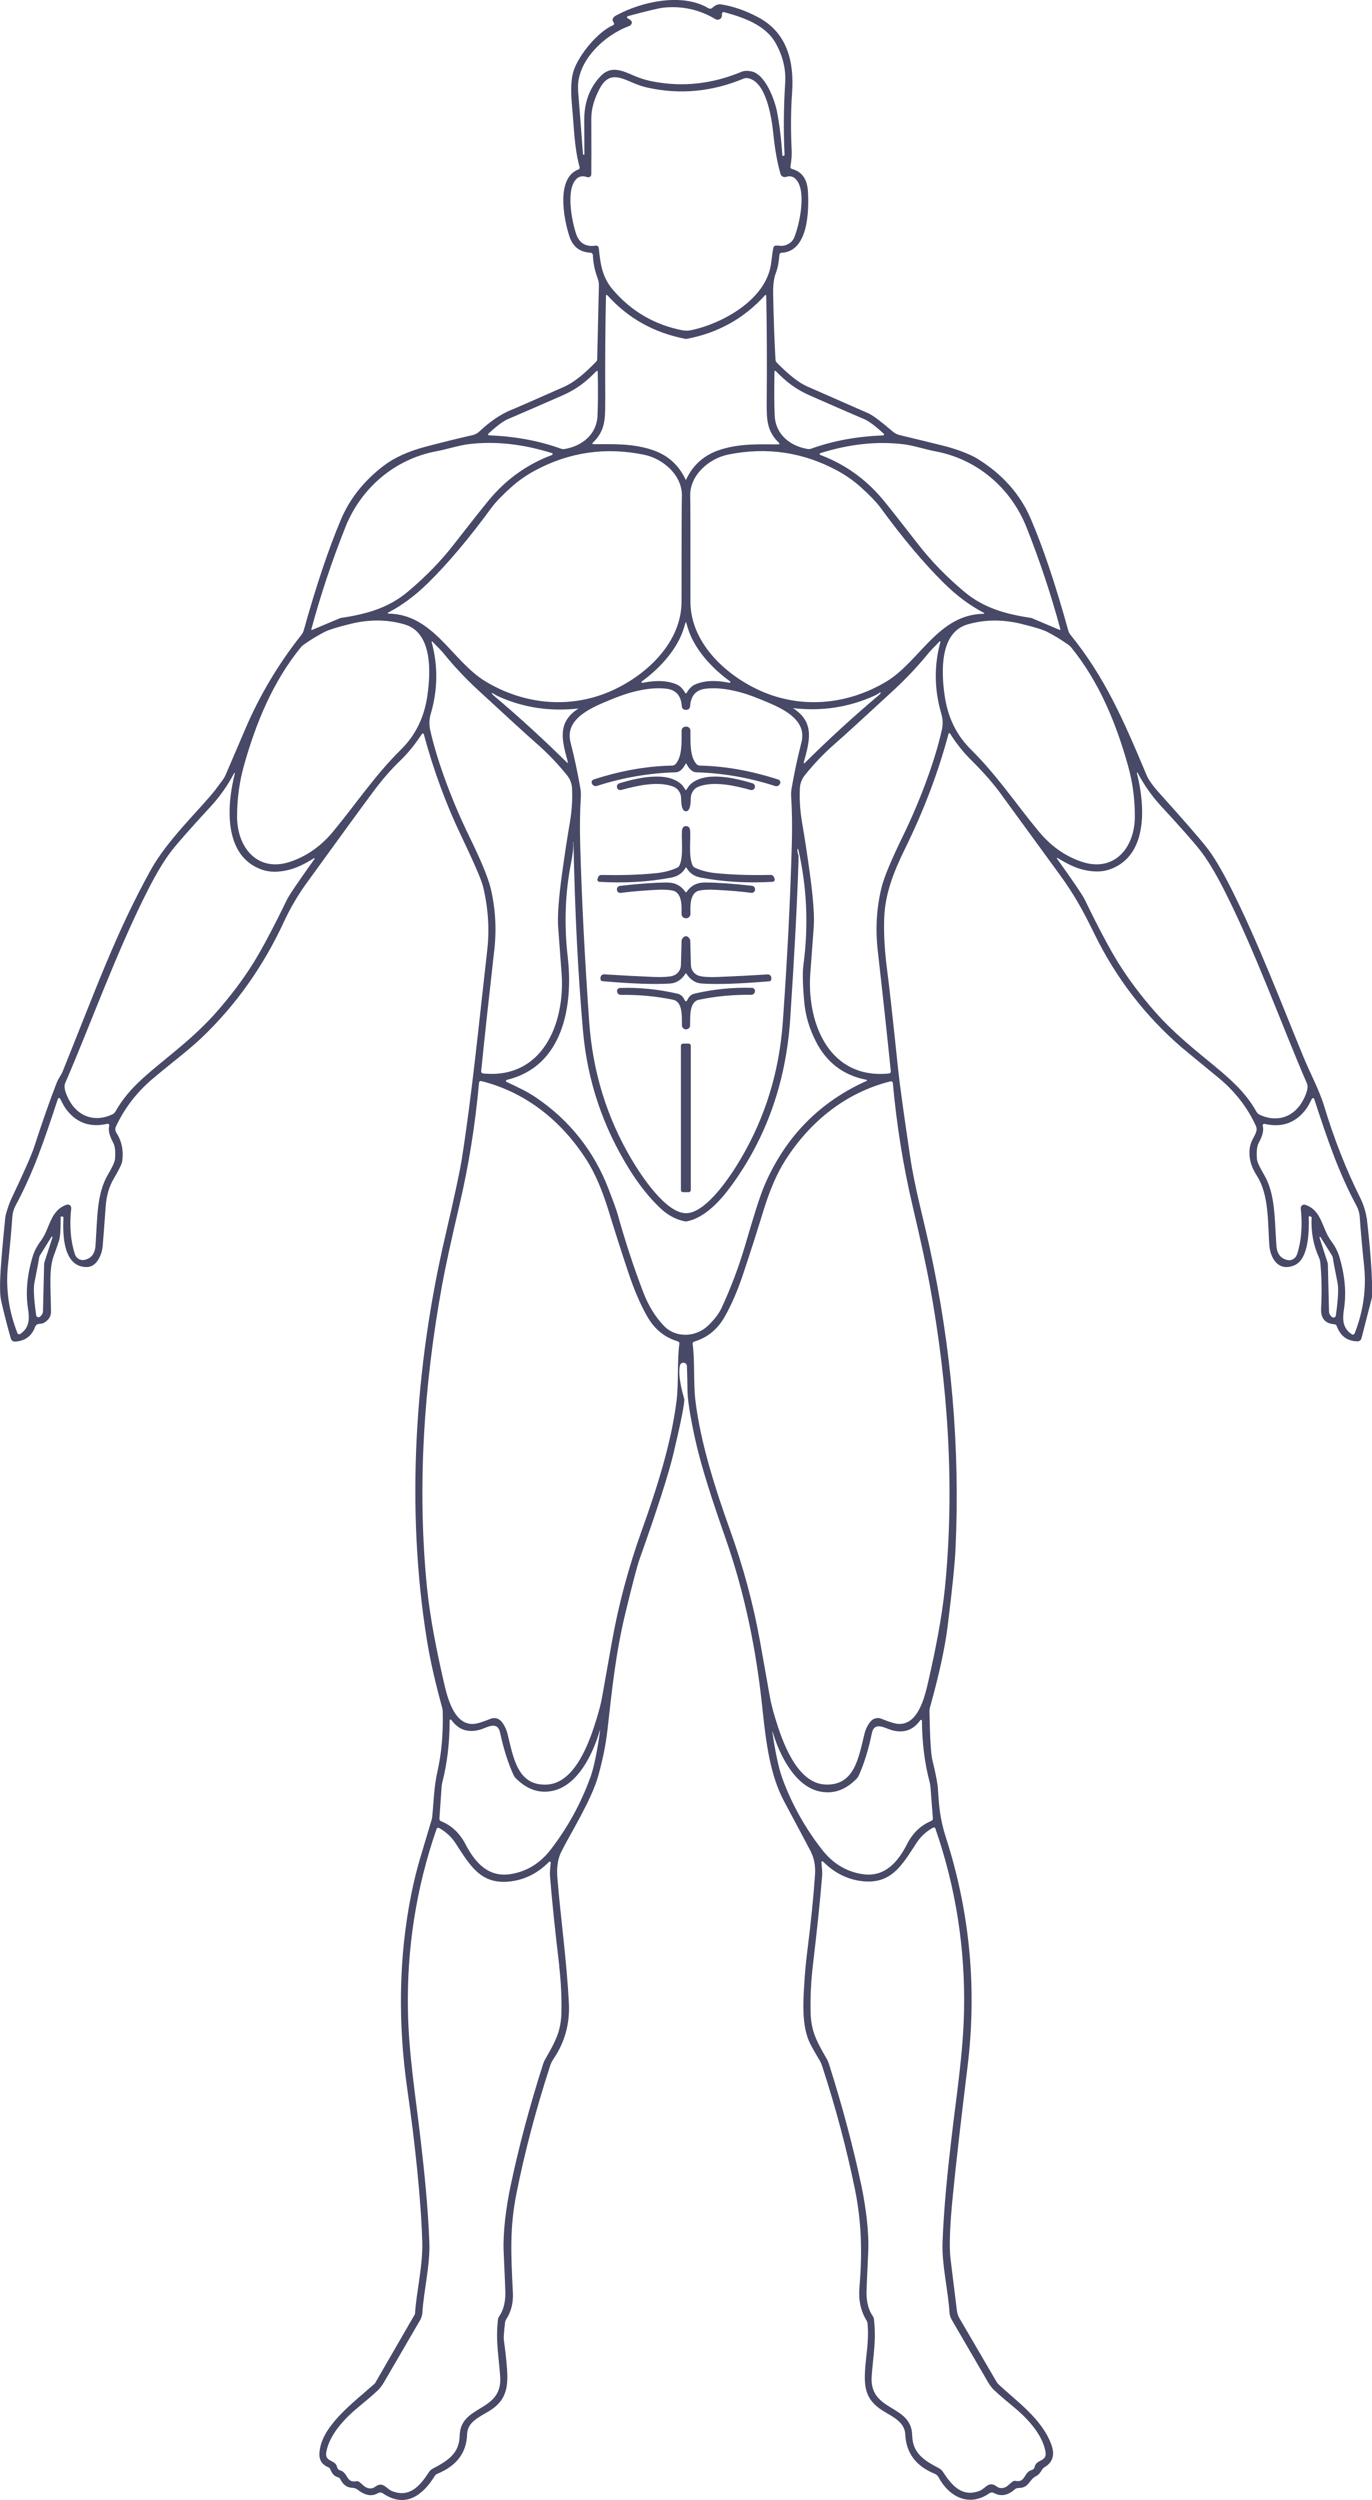 <?xml version="1.0" encoding="UTF-8"?>
<svg id="Layer_2" data-name="Layer 2" xmlns="http://www.w3.org/2000/svg" viewBox="0 0 500 910.86">
  <defs>
    <style>
      .cls-1 {
        fill: #474967;
      }
    </style>
  </defs>
  <g id="Layer_1-2" data-name="Layer 1">
    <path id="Front" class="cls-1" d="M498.02,443.67c-.27-2.34-1.34-5.3-2.22-7.08-5.23-10.48-9.65-21.71-13.26-33.7-1.7-5.63-5.23-12.23-7.64-18.1-7.7-18.71-16.44-41.68-26.2-61.03-3.49-6.93-6.52-11.99-9.08-15.18-3.14-3.94-8.76-10.37-16.83-19.32-2.57-2.84-4.19-5.1-4.89-6.76-8.49-20.2-15.13-35.61-27.85-51.32-.34-.41-.58-.89-.72-1.41-4.69-16.94-9.29-30.6-13.79-41-3.79-8.73-10.14-15.89-19.05-21.47-3.54-2.23-9.12-4.01-12.67-4.9-4.89-1.22-10.18-2.51-15.87-3.87-.98-.23-1.89-.69-2.65-1.35-4.1-3.52-6.98-5.69-8.64-6.51-.22-.11-7.75-3.41-22.59-9.93-2.95-1.3-6.61-4.18-10.99-8.63-.28-.28-.43-.65-.46-1.05-.37-6.23-.65-14.11-.86-23.62-.07-3.41.23-6,.92-7.78.95-2.48,1.18-4.84,1.37-6.89.04-.37.34-.66.71-.67,9.64-.36,10.11-14.81,9.69-22.24-.25-4.57-2.19-7.34-5.84-8.31-.39-.1-.63-.48-.55-.87.37-2.28.53-4.16.46-5.63-.37-7.57-.33-14.65.14-21.26.82-11.46-1.86-21.9-12.3-27.47-4.6-2.45-9.12-4.02-13.55-4.72-1.06-.17-2.13.25-3.22,1.26-.39.36-.96.41-1.42.14-9.59-5.78-24.71-2.33-33.78,2.72-1.2.67-1.45,1.52-.72,2.54.02.04.05.08.06.12.14.33-.01.7-.34.83-5.37,2.25-12.34,10.6-14.32,16.48-.93,2.76-1.14,6.89-.65,12.4.9,10.11.89,15.61,2.82,22.88.08.3-.08.63-.39.75-8.31,3.08-5.43,17.96-3.36,24.35,1.23,3.78,3.77,5.78,7.64,5.99.51.02.92.43.94.95.12,2.89.69,5.65,1.7,8.29.35.9.52,1.88.49,2.86l-.63,26.75c-.01.3-.12.58-.33.8-4.46,4.65-8.34,7.71-11.64,9.17-11.82,5.22-18,7.93-18.54,8.13-4.88,1.84-8.94,4.93-12.48,8.24-.69.64-1.53,1.08-2.45,1.29-4.57,1.01-10.24,2.41-17.02,4.19-6.35,1.66-11.49,4-15.43,7.01-7.13,5.46-12.3,11.98-15.49,19.54-4.46,10.52-8.98,23.96-13.55,40.33-.18.61-.47,1.2-.88,1.71-8.35,10.54-15.16,21.96-20.43,34.26-2.31,5.39-4.67,10.91-7.1,16.57-.33.75-.72,1.47-1.22,2.12-1.58,2.13-2.45,3.3-2.59,3.49-5.24,6.72-17.44,18.14-23.55,29.19-12.7,23.01-19.56,42.31-32.09,73.39-.19.47-.42.93-.69,1.36-.76,1.22-1.28,2.19-1.55,2.93-2.41,6.18-5.14,13.97-8.2,23.38-.93,2.84-3.65,9.02-8.18,18.55-.77,1.63-1.45,3.65-1.98,5.45-.18.6-.29,1.22-.35,1.84-.86,8.57-1.4,14.79-1.65,18.7-.35,5.52-.29,9.29.17,11.32,1.06,4.66,2.24,9.28,3.55,13.83.19.66.81,1.11,1.51,1.07,3.65-.19,6.1-2,7.34-5.42.14-.39.45-.71.83-.87.8-.33,1.58-.07,2.43-.58,1.69-1,2.52-2.33,2.51-3.99-.1-9.48-.8-15.59,1.07-20.58.69-1.84,1.31-3.66,1.9-5.47.4-1.22.58-4.06.55-8.53,0-.07.11-.11.11-.11h.58c.19.01.34.18.33.37-.3,6.12-.18,18.03,8.48,18.03,3.7,0,5.58-4.55,5.83-7.78.25-3.1.63-7.92,1.1-14.46.28-3.79,1.24-7.11,2.92-9.95,1.93-3.29,2.96-5.42,3.1-6.39.54-3.84-.18-7.31-2.17-10.41-.42-.66-.47-1.48-.14-2.19,3.08-6.58,7.41-12.26,12.99-17.07,5.99-5.13,13.34-10.61,18.16-15.2,12.52-11.91,22.55-26.06,30.12-42.41,2.14-4.64,4.98-9.57,8.34-14.19,11.67-16.13,19.7-27.13,24.07-33.02,3.22-4.33,6.41-8.02,9.6-11.1,3.63-3.51,5.84-6.47,8.26-10.06.05-.08.13-.13.22-.16.2-.05.4.07.45.27,3.48,12.96,8.02,25.32,13.64,37.07,4.71,9.87,7.36,16,7.94,18.4,1.89,7.84,2.4,15.55,1.54,23.12-2.87,25.08-5.51,52.36-9.3,76.32-.67,4.3-2.71,13.77-6.12,28.42-10.93,47.04-14.37,98.78-6.52,147.01,1.12,6.93,2.96,15.05,5.53,24.38.11.42.18.86.18,1.29.2,7.87-.41,15.02-1.84,21.47-1.43,6.41-1.35,10.42-1.98,16.85-.04.4-.12.8-.23,1.19-3.48,11.84-5.43,17.2-7.39,26.97-4.69,23.37-4.88,47.49-1.43,71.45,2.67,18.56,4.99,40.06,5.41,55.25.25,8.96-2.11,18.01-2.63,26.13-.01.13-.05.27-.11.39l-14.46,25.03c-.04.06-.08.12-.14.17-8.11,7.2-19.91,15.83-20.14,25.66-.06,2.29,1.02,3.89,3.23,4.81.36.16.64.45.78.82.59,1.53,1.48,2.46,2.67,2.79.43.12.8.42,1,.83.98,1.96,2.41,2.98,4.3,3.04.72.02,1.42.28,1.99.72,2.71,2.12,5.16,2.53,7.36,1.23.55-.33,1.26-.3,1.8.06,8.18,5.61,14.61.71,18.97-6.42.18-.29.45-.52.76-.65,7.12-2.89,10.78-7.71,10.96-14.44.13-4.42,4.17-6.13,8.04-8.47,7.32-4.43,6.98-10.37,6.29-18.13-.16-1.89-.48-4.55-.96-8-.08-.59.07-2.61.46-6.07.05-.45.2-.88.46-1.27,1.77-2.75,2.58-5.94,2.4-9.59-.7-14.02-1.19-23.7,1.29-36.14,3-15.1,7.1-30.62,12.29-46.6.28-.87.69-1.69,1.19-2.43,4.12-6.07,6-12.79,5.64-20.17-.76-15.54-3.06-31.66-4.19-45.79-.27-3.31-.02-6.64,1.34-9.4,3.19-6.45,11.02-18.83,13.53-27.76,1.65-5.92,2.77-11.42,3.34-16.5,1.81-16.25,3.16-28.66,6.51-42.59,2.59-10.76,4.34-17.43,5.26-20.03,6.47-18.19,10.61-31.09,12.41-38.72,2.84-12.04,4.11-18.58,3.81-19.63-1.58-5.47-2.1-9.49-1.55-12.06h0c.12-.6.64-1.04,1.24-1.05.71-.01,1.3.55,1.31,1.26.11,2.66.17,5.58.2,8.75.04,3.43.93,9.19,2.67,17.26,2.31,10.6,6.28,22.62,11.28,36.93,6.98,19.97,11.16,40.6,13.36,61.75,1.36,13.02,2.89,24.46,7.93,33.9,5.92,11.07,9.11,17.08,9.59,18.02,1.33,2.57,1.88,5.46,1.66,8.65-.54,7.99-1.53,17.66-2.95,29-.43,3.4-.77,7.18-1.01,11.34-.4,6.66-.75,14.01,1.6,19.91.54,1.37,1.88,3.83,4,7.36.4.66.71,1.37.95,2.11,4.93,15.1,8.9,30.02,11.93,44.8,2.51,12.28,2.69,23.5,1.66,36.03-.37,4.52.49,8.46,2.58,11.84.19.34.33.71.36,1.1.66,6.25-.65,11.96-.93,17.73-.29,6.11.69,9.85,5.28,13.24,3.55,2.61,9.16,4.31,9.4,9.41.35,7.02,4.04,11.65,10.75,14.4.58.23,1.05.66,1.35,1.2,3.92,7.31,11.22,11.01,18.58,5.89.49-.34,1.13-.37,1.66-.08,2.48,1.36,5,.93,7.54-1.3.39-.35.89-.54,1.42-.54,3.95,0,3.75-3.06,6.47-4.36.71-.34,1.41-1.11,2.12-2.33.2-.35.51-.65.86-.86,3.05-1.8,3.88-4.58,2.47-8.35-3.53-9.48-12.9-15.87-19.2-21.85-.3-.3-.57-.63-.78-1l-13.54-23.19c-.45-.77-.73-1.61-.84-2.49-.69-5.6-1.47-11.93-2.34-18.95-.54-4.43-.28-12.07.81-22.91,1.2-12.13,2.99-27.78,5.35-46.95,3.52-28.62.9-56.51-7.83-83.67-2.29-7.08-2.54-11.76-2.94-17.87-.12-1.94-.8-5.45-2.04-10.53-.52-2.16-.87-8.05-1.04-17.69-.01-.46.05-.92.18-1.35,3.33-11.91,5.47-21.75,6.43-29.48,1.69-13.58,2.65-23.01,2.89-28.31,1.69-36.83-1.48-73.55-9.51-110.16-2.4-10.91-5.42-21.84-7.02-32.68-2.4-16.16-3.87-26.84-4.41-32.06-1.88-18.03-3.2-30.02-3.98-35.95-.92-7-1.28-13.31-1.07-18.95.3-8.59,3.22-16.41,7.64-25.38,6.79-13.82,12.06-27.73,15.81-41.77.02-.08.07-.16.14-.19.14-.08.33-.04.41.11,2.3,3.64,4.83,6.82,7.59,9.55,4.87,4.83,8.69,9.24,11.47,13.2.08.13,7.01,9.64,20.81,28.53,5.37,7.37,8.6,13.24,12.73,21.7,7.84,16.04,18.44,29.82,31.78,41.35.34.3,4.79,3.98,13.38,11.02,6.06,4.98,10.64,10.87,13.72,17.66.24.53.3,1.13.18,1.7-.4,1.83-1.98,3.48-2.37,5.88-.61,3.58.25,7.01,2.57,10.6,4.32,6.72,3.93,16.79,4.47,25.03.33,4.98,3.36,9.99,9.19,7.49,5.16-2.2,5.36-12.25,5.19-17.6,0-.05,0-.08.02-.13.07-.13.24-.2.37-.13l.63.27s.04.04.04.06c-.29,5.25.6,10.16,2.67,14.72.27.58.43,1.2.49,1.84.49,5.23.59,10.78.29,16.67-.18,3.61,1.43,5.54,4.82,5.79.4.02.73.29.88.66,1.34,3.67,3.88,5.53,7.6,5.57.66,0,1.23-.45,1.4-1.08l3.79-14.73c.06-.23.1-.47.1-.71.12-6.59-.53-16.11-1.96-28.55ZM329.37,161.86c3.55.45,7.81,1.87,11.52,2.57,15.42,2.88,27.59,13.55,33.21,27.7,4.85,12.22,8.96,24.59,12.34,37.12.02.04.01.08,0,.13-.04.11-.16.16-.25.11l-10.22-4.31c-.06-.02-.13-.05-.19-.06-9.52-1.41-17.43-3.69-24.48-9.63-6.39-5.39-11.87-11.02-16.46-16.9-6.85-8.82-11.23-14.36-13.12-16.61-6.2-7.45-13.79-12.85-22.77-16.23-.11-.04-.18-.12-.22-.23-.06-.18.05-.37.23-.43h-.01c10.7-3.35,20.84-4.42,30.42-3.22ZM289.07,258.05s-.01-.02-.01-.04c.01-.01.02-.01.04-.01,10.4,1.18,20.23-.31,29.48-4.49.75-.35,1.46-.76,2.14-1.23.05-.02.11-.02.16,0,.08.05.12.14.07.23-.16.24-.35.46-.58.66-9.36,7.9-18.42,16.19-27.17,24.87-.05.05-.11.05-.17.05-.11-.02-.17-.12-.14-.22,2.1-7.75,4.25-14.6-3.82-19.82ZM288.33,290.26c.33,5.36.41,11.19.23,17.49-.55,20.05-1.65,41.59-3.28,64.62-1.29,18.08-6.41,34.72-15.38,49.91-3.77,6.39-12.61,19.71-19.89,19.71s-16.13-13.32-19.9-19.71c-8.98-15.19-14.1-31.83-15.38-49.91-1.63-23.03-2.72-44.58-3.29-64.62-.18-6.3-.1-12.13.23-17.49.06-1.01.01-2.02-.16-3.01-.95-5.51-2.14-11.12-3.6-16.85-2.3-9.07,8.85-13.07,15.08-15.67,6.04-2.52,13.43-4.57,19.85-3.82,3.47.41,5.34,2.49,5.61,6.25.07.98.59,1.46,1.54,1.46s1.46-.48,1.53-1.46c.28-3.76,2.16-5.84,5.63-6.25,6.42-.75,13.82,1.3,19.85,3.82,6.23,2.6,17.38,6.6,15.08,15.67-1.46,5.73-2.65,11.35-3.6,16.85-.16.99-.22,2-.16,3.01ZM206.97,277.7s-.01.11-.05.16c-.06.06-.18.07-.25,0-8.64-8.54-17.57-16.71-26.81-24.5-.23-.2-.41-.42-.57-.65-.04-.05-.02-.12,0-.17.05-.08.14-.11.22-.06h-.01c.67.48,1.39.88,2.12,1.23,9.12,4.11,18.82,5.58,29.07,4.41.01-.01.04,0,.04.01.02.01.01.04,0,.04-7.95,5.14-5.83,11.9-3.76,19.54ZM155.91,212.49c7.36-7.26,15.08-16.4,23.14-27.42,1.53-2.1,3.96-4.63,7.28-7.6,2.59-2.33,5.45-4.31,8.54-5.99,12.51-6.76,25.79-8.69,39.85-5.81,7.05,1.45,14.1,7.64,13.77,15.26-.07,1.54-.12,14.3-.12,38.26,0,14.55-12.18,26.31-24.89,32.2-15.3,7.07-32.38,5.4-46.51-3.11-12.22-7.36-18.88-24.54-35.47-24.73-.07-.01-.12-.04-.16-.1-.05-.08-.01-.19.07-.24h0c5.07-2.64,9.9-6.22,14.49-10.73ZM249.28,228.65c.4-1.36.61-2.05.67-2.05s.28.69.67,2.05c2.19,7.57,8.77,14.83,15.41,19.56.1.07.16.2.12.33-.04.16-.2.25-.36.22-5.12-1.07-9.36-.83-12.72.72-.39.18-.73.41-1.05.7-.73.66-1.34,1.43-1.81,2.31-.04.06-.11.1-.24.1s-.2-.04-.24-.1c-.47-.88-1.07-1.65-1.81-2.31-.31-.29-.66-.52-1.05-.7-3.36-1.54-7.6-1.77-12.72-.7-.11.02-.23-.01-.3-.11-.11-.13-.08-.31.05-.42,6.64-4.76,13.2-12.04,15.37-19.6ZM276.46,251.36c-12.7-5.9-24.87-17.67-24.84-32.23.01-23.96-.01-36.72-.08-38.26-.31-7.63,6.75-13.81,13.79-15.25,14.06-2.86,27.35-.9,39.84,5.86,3.1,1.67,5.94,3.67,8.53,6,3.31,2.98,5.75,5.52,7.28,7.61,8.05,11.02,15.75,20.18,23.11,27.44,4.59,4.53,9.41,8.11,14.48,10.75h0c.06.04.1.1.1.16,0,.1-.08.18-.18.18-16.59.18-23.28,17.35-35.5,24.7-14.14,8.48-31.23,10.14-46.51,3.05ZM282.23,135.39c0-.08.04-.17.1-.22.11-.1.28-.08.39.02,3.76,3.88,7.17,6.59,12.52,8.94,6.9,3.05,13.48,5.9,19.71,8.58,1.69.72,4.06,2.49,7.11,5.3.07.07.12.16.12.25,0,.19-.14.37-.35.37-9.49.35-18.23,1.95-26.2,4.83-.42.14-.87.19-1.3.12-6.43-1.08-11.72-5.34-12.01-12.17-.18-4.31-.2-9.66-.07-16.04ZM210.7,32.88c-.86-10.47,9.66-20.19,18.55-23.37.45-.16.8-.52.95-.96.23-.67-.25-1.29-1.45-1.86-.11-.06-.19-.16-.23-.28-.06-.23.07-.47.3-.53,7.1-1.92,11.47-2.95,13.13-3.11,6.72-.66,12.99.75,18.78,4.2.24.13.51.22.77.22.87.02,1.58-.66,1.59-1.52l.02-.66s.01-.11.02-.16c.1-.34.43-.53.77-.43,7.01,1.93,15.04,4.64,18.76,11.28,2.64,4.72,3.79,9.53,3.49,14.42-.58,9.17-.65,17.89-.23,26.17.01.27-.19.49-.46.51h-.04c-.16.01-.29-.1-.3-.25-.41-5.99-1.06-11.26-1.95-15.83-.88-4.57-4.31-13.63-9.24-14.69-1.49-.33-2.76-.28-3.78.16-10.57,4.4-21.28,5.58-32.11,3.52-2.46-.47-4.75-1.16-6.87-2.08-4.3-1.88-8.46-3.87-12.24.06-4.06,4.22-6.07,9.64-6.02,16.25.02,4.06.05,8.12.06,12.2,0,.12-.1.23-.22.23h-.05c-.13.01-.24-.1-.24-.22-.63-8.4-1.23-16.14-1.8-23.26ZM218.21,90.37v-.05c-.07-.54-.58-.92-1.12-.83-3.64.54-6.02-.92-7.17-4.39-1.47-4.49-3.7-15.46-.12-19.63,1.06-1.24,2.47-1.55,4.22-.94.11.04.23.06.35.06.61.01,1.12-.48,1.12-1.1.04-3.52.04-10.28,0-20.28-.01-3.4.99-7.01,2.99-10.83,3.36-6.43,7.53-4.19,12.43-2.11,1.72.73,3.4,1.28,5.01,1.64,11.82,2.63,23.49,1.54,35.05-3.26.48-.19,1-.27,1.51-.18,6.73,1.07,8.75,14.34,9.36,20.42.59,5.79,1.47,10.61,2.61,14.48.01.01.01.04.01.05.28.84,1.18,1.3,2.02,1.02,1.59-.53,2.92-.07,3.98,1.36,3.42,4.63.77,16.47-1.07,20.84-.78,1.83-3.05,3.17-5.2,2.9-.63-.07-1.12-.1-1.47-.07h-.01c-.41.04-.76.33-.86.72-.19.77-.46,2.61-.81,5.54-1.53,13.16-17.4,22.06-29.12,24.55-1.11.24-2.26.24-3.37.02-10.08-2.01-18.46-6.9-25.13-14.67-3.94-4.58-4.59-9.25-5.2-15.29ZM220.58,146.28c-.08-14.24,0-27.11.25-38.59,0-.08.04-.16.1-.2.11-.1.28-.07.37.04,7.6,8.45,17.11,13.76,28.53,15.93.06.01.13.01.19.01s.13-.01.2-.01c11.42-2.14,20.94-7.43,28.55-15.87.05-.06.12-.1.2-.1.14,0,.27.12.27.27.23,11.48.29,24.35.17,38.59-.05,6.37,0,10.79,4.57,15.08.05.05.07.11.07.18.01.16-.11.29-.27.29-6.47.02-13.47-.45-20.93,1.82-5.96,1.82-10.24,5.48-12.81,11-.01.04-.05.05-.05.05h-.05s-.05,0-.05,0c-.01-.01-.04-.02-.04-.05-2.57-5.53-6.82-9.2-12.78-11.02-7.46-2.28-14.46-1.83-20.93-1.87-.06,0-.13-.02-.18-.07-.11-.11-.11-.29,0-.4,4.58-4.28,4.63-8.7,4.59-15.07ZM177.98,157.99c3.06-2.81,5.43-4.58,7.12-5.3,6.23-2.66,12.81-5.52,19.71-8.55,5.36-2.34,8.77-5.05,12.53-8.92.06-.06.13-.1.22-.1.14.01.27.13.27.29.13,6.37.1,11.72-.08,16.04-.3,6.82-5.59,11.07-12.02,12.14-.43.07-.88.02-1.3-.12-7.98-2.88-16.71-4.51-26.2-4.86-.1-.01-.19-.05-.25-.12-.13-.14-.12-.37.02-.51ZM125.85,192.09c5.65-14.17,17.85-24.84,33.3-27.71,3.72-.69,7.98-2.11,11.54-2.55,9.6-1.19,19.75-.11,30.46,3.25h0c.11.05.19.12.23.23.06.18-.04.39-.22.45-8.99,3.37-16.59,8.78-22.82,16.23-1.89,2.26-6.29,7.81-13.17,16.63-4.59,5.89-10.1,11.53-16.49,16.91-7.07,5.94-15,8.2-24.53,9.61-.06.01-.13.04-.19.06l-10.24,4.3s-.08.01-.13,0c-.1-.04-.16-.14-.13-.25,3.4-12.54,7.53-24.93,12.4-37.15ZM16.16,459.99c-.06.18-.08.36-.08.55l-.41,17.14c-.01.67-.3,1.3-.81,1.76l-.31.27c-.12.1-.27.16-.41.18-.46.07-.89-.25-.96-.72-.83-5.89-1.04-9.83-.64-11.82.96-4.79,1.54-7.85,1.73-9.17.04-.31.14-.6.31-.87l4.22-6.75s.11-.06.18-.06c.11.01.17.11.16.22l-2.98,9.26ZM41.91,422.28c-.1,1.02-.94,2.87-2.52,5.55-4.23,7.14-3.87,15.89-4.59,26.01-.2,2.93-1.57,4.65-4.06,5.18-1.47.31-2.98-.61-3.47-2.16-1.55-4.86-2-10.4-1.31-16.63.01-.18,0-.36-.06-.53-.22-.65-.92-1.01-1.58-.8-6.1,2.01-6.11,8.71-9.38,13.08-1.43,1.92-2.43,3.82-3.01,5.73-2.06,6.76-2.64,13.11-1.73,19.02.64,4.24.4,7.04-2.82,9.26-.04.02-.08.05-.13.07-.35.14-.76-.02-.9-.39-3.17-8.06-4.31-16.26-3.45-24.61.76-7.26,1.3-13.2,1.6-17.83.1-1.36.48-2.7,1.13-3.92,6.64-12.4,10.43-23.65,15.46-38.95.04-.12.12-.2.23-.27.23-.12.49-.02.6.19.72,1.35,1.36,2.8,2.41,4.13,3.72,4.76,8.65,6.43,14.78,5.02.1-.02.19-.02.29,0,.31.08.48.41.4.71h0c-.42,1.57.05,3.59,1.41,6.1.71,1.29.94,3.28.71,5.99ZM114.65,312.91h-.01c-5.96,8.34-9.34,13.31-10.11,14.94-4.93,10.17-9,17.82-12.19,22.96-3.72,5.99-8.22,11.96-13.48,17.94-3.46,3.92-7.73,8.04-12.85,12.37-10.89,9.22-18.64,14.37-23.94,23.83-.27.47-.67.84-1.16,1.06-6.42,3-12.73.81-15.97-5.7-1.3-2.6-1.71-4.47-1.22-5.61,9.26-21.37,18.9-48.41,30.47-71,3.07-6.01,5.93-10.67,8.54-13.99,2.37-3.01,7.08-8.32,14.11-15.95,3.29-3.57,6.12-7.59,8.49-12.07.04-.08.1-.12.18-.08.08.04.11.11.08.18-2.92,11.34-4.36,30.03,9.82,35.03,2.81,1,6.1,1.02,9.87.08,2.64-.65,5.69-2.06,9.13-4.23.06-.04.13-.04.19,0,.08.05.11.16.05.23ZM155.76,253.38c-1.12,7.9-4.31,14.44-9.57,19.64-9.55,9.45-15.73,18.9-24.66,29.77-4.39,5.35-9.58,9.05-15.59,11.11-11.99,4.11-19.52-5.04-19.54-16.36-.01-6.4.82-12.59,2.49-18.58,4.32-15.42,10.53-30.59,20.71-43.08.34-.41.73-.77,1.17-1.08,2.66-1.86,5.23-3.41,7.67-4.65,1.46-.73,4.55-1.69,9.3-2.86,6.81-1.67,13.34-1.63,19.59.16,10.2,2.9,9.7,17.06,8.42,25.94ZM180.12,346.34c.89-7.88.45-15.48-1.33-22.81-.9-3.78-3.55-10.17-7.94-19.14-5.6-11.49-11.41-26.42-14.1-38.56-.4-1.87-.34-3.79.2-5.63,2.61-8.88,2.72-17.64.35-26.29h-.01c-.02-.06,0-.12.05-.17.07-.06.18-.06.24.01,2.17,2.19,3.47,3.55,3.89,4.07,4.04,4.95,8.26,9.46,12.69,13.53,11.07,10.23,18.19,16.73,21.38,19.52,4.04,3.53,7.75,7.4,11.11,11.59,1.11,1.37,1.75,3.08,1.83,4.86.18,4.01-.08,8.11-.8,12.29-1.05,6.16-2.01,12.49-2.89,19-1.22,8.88-1.67,15.3-1.37,19.28.86,11.47,1.29,17.28,1.29,17.43,1.05,17.89-7.16,37.9-28.66,35.76-.42-.05-.73-.43-.69-.86,1.29-12.76,2.88-27.38,4.75-43.88ZM203.8,716.46c.61,5.26.89,10.69.81,16.26-.1,7.04-1.98,10.67-5.83,17.35-.36.61-.65,1.26-.87,1.94-4.93,15.44-8.88,30.25-11.85,44.42-1.63,7.69-2.82,16.93-2.51,23.95.42,9.34.63,14.35.63,15.05,0,3.48-.77,6.32-2.3,8.53-.22.34-.36.71-.41,1.1-.89,7.85.28,13.18.81,20.76.94,13.14-14.51,10.08-14.76,21.54-.14,6.52-4.34,9.14-9.75,11.98-.6.31-1.11.76-1.47,1.33-3.36,5.18-7.08,9.36-13.41,6.9-2.13-.83-3.31-3.79-6.23-1.54-1.05.81-2.63.72-3.83-.2l-1.78-1.53c-.35-.3-.82-.43-1.27-.34-3.6.73-2.98-3.23-5.83-3.95-.54-.14-.96-.58-1.08-1.13-.58-2.95-4.64-1.73-3.95-5.58,1.16-6.52,7-12.53,11.98-16.59,4.22-3.46,6.73-5.69,7.57-6.69.49-.59.94-1.23,1.34-1.9l13.26-22.79c.49-.86.8-1.81.86-2.79.47-7.82,2.83-17.2,2.54-25.42-.48-13.28-1.9-26.53-3.14-37.23-1.93-16.66-4.35-31.4-4.66-47.13-.46-22.9,3.02-45.05,10.43-66.43.01-.04.02-.07.05-.11.18-.31.58-.42.89-.24,2.49,1.42,4.47,3.24,5.93,5.47,5.25,8.01,9.18,15.4,20.19,13.97,5.26-.67,9.91-3.05,13.94-7.11h0c.07-.07.17-.1.27-.1.19.01.34.18.33.37-.08,1.41-.41,3.17-.25,5.06.64,8.11,1.76,19.05,3.39,32.83ZM215.03,647.82c-3.4,9.35-8.17,18.01-14.32,26-3.89,5.04-8.76,8.02-14.63,8.95-8.22,1.31-13.01-4.31-16.48-10.95-2.1-4.01-5.06-6.79-8.88-8.32-.39-.16-.61-.53-.59-.94l.8-11.52c.04-.59.13-1.17.28-1.75,1.78-6.96,2.66-14.46,2.65-22.47,0-.12.06-.23.16-.3.16-.11.37-.06.48.1,2.63,3.65,6.17,4.81,10.63,3.48,2.24-.67,6.17-3.29,7.11,1.1,1.29,6.01,2.93,11.18,4.93,15.52.18.4.43.77.75,1.08,4.13,4.19,8.69,5.72,13.67,4.6,8.93-2.01,14.48-13.22,17-21.97h0s.02-.02.04-.02c.04-.01.07.01.07.05-1.1,7.92-2.31,13.71-3.65,17.37ZM246.57,510.17c-1.86,15.49-7.34,32.49-12.7,47.43-4.81,13.43-8.41,26.83-10.82,40.29-1.1,6.11-2.3,12.87-3.61,20.29-.4,2.25-1.06,4.88-1.99,7.9-2.41,7.93-7.63,23.4-17.95,24.06-10.95.7-12.4-9.88-14.52-18.37-.47-1.87-1.23-3.42-2.3-4.65-.96-1.11-2.52-1.48-3.87-.94-1.82.73-3.34,1.26-4.58,1.6-8.83,2.4-11.42-10.3-12.65-15.69-2.35-10.3-4.83-22.4-5.96-33.64-3.66-36.67-1.13-74.04,5.51-110.38,1.18-6.46,3.29-16.16,6.32-29.09,3.37-14.38,5.75-29.24,7.13-44.56,0-.04.01-.06.01-.1.1-.35.45-.55.8-.47,16.35,4.1,29.36,14.61,38.43,28.84,2.95,4.64,5.58,10.69,7.88,18.14,2.35,7.67,4.78,15.26,7.29,22.78,2.05,6.17,4.31,11.46,6.81,15.88,2.65,4.71,6.39,7.78,11.22,9.2.39.11.63.48.57.88-.84,5.77-.25,14.32-1.01,20.59ZM242.02,483.11c-3.19-3.3-5.75-7.47-7.66-12.49-3.45-9.02-6.54-18.47-9.3-28.36-.35-1.29-1.47-4.37-3.35-9.24-5.24-13.63-14.14-24.87-26.31-33.13-3.4-2.31-6.28-3.58-10.78-5.73-.11-.05-.19-.14-.22-.27-.05-.22.08-.42.29-.47,20.59-4.88,24.23-27.06,22.22-44.67-1.37-11.96-.96-23.47,1.23-34.52.61-3.1.87-5.59.76-7.48,0-.02.05-.06.05-.06h.02s.02.01.02.01c.49,25.34,1.66,48.36,3.49,69.07,1.6,17.99,7.22,34.72,16.85,50.19,3.48,5.6,7.2,10.29,11.17,14.07,2.69,2.57,5.64,4.2,8.85,4.89.4.08.81.08,1.2,0,6.48-1.42,11.95-7.48,15.76-12.65,12.93-17.58,20.14-37.94,21.67-61.08,1.54-23.31,2.54-42.31,3-56.97.05-1.63.04-2.53-.02-2.72-.28-.76-.39-1.46-.33-2.1h.01c-.01-.07.06-.13.13-.14s.14.05.14.13c3.17,13.81,3.79,27.91,1.86,42.32-.35,2.67-.24,7.19.34,13.55.45,4.78,1.84,9.48,4.19,14.11,3.94,7.75,10.1,12.42,18.46,14.02.07.01.13.06.16.12.05.11,0,.24-.11.29-17.1,7.67-29.44,20.23-37.05,37.67-2.02,4.63-4.53,13.12-7.13,21.97-2.31,7.88-5.19,15.55-8.65,23.02-.96,2.08-2.59,4.23-4.87,6.43-4.55,4.39-11.84,4.6-16.11.2ZM340.9,666.24c7.41,21.38,10.89,43.53,10.42,66.43-.33,15.72-2.75,30.46-4.67,47.12-1.24,10.7-2.67,23.95-3.16,37.21-.29,8.22,2.07,17.6,2.53,25.42.06.99.36,1.94.86,2.79l13.26,22.79c.4.67.84,1.31,1.34,1.9.83,1,3.35,3.23,7.55,6.69,4.98,4.06,10.82,10.07,11.98,16.59.69,3.84-3.37,2.63-3.95,5.58-.12.55-.54.99-1.08,1.13-2.86.72-2.23,4.69-5.83,3.95-.45-.1-.92.04-1.27.34l-1.78,1.53c-1.2.93-2.78,1.01-3.83.2-2.92-2.26-4.1.7-6.23,1.53-6.32,2.46-10.05-1.72-13.41-6.9-.36-.57-.87-1.01-1.47-1.33-5.41-2.83-9.59-5.46-9.73-11.98-.25-11.46-15.7-8.4-14.76-21.54.54-7.58,1.71-12.9.82-20.76-.05-.39-.19-.76-.41-1.1-1.53-2.2-2.3-5.05-2.3-8.53,0-.7.2-5.71.63-15.04.33-7.02-.87-16.26-2.49-23.95-2.98-14.17-6.93-28.97-11.84-44.42-.22-.67-.51-1.33-.87-1.94-3.86-6.67-5.73-10.31-5.82-17.35-.08-5.58.19-10.99.81-16.25,1.63-13.78,2.76-24.72,3.4-32.83.16-1.89-.17-3.65-.25-5.06-.01-.1.02-.19.1-.26.13-.13.35-.13.49,0h0c4.02,4.05,8.66,6.42,13.93,7.11,11.01,1.42,14.94-5.96,20.19-13.97,1.46-2.23,3.43-4.05,5.93-5.47.04-.01.07-.04.11-.05.34-.12.71.06.83.4ZM338.8,649.28c.14.58.24,1.16.29,1.73l.88,11.46c.04.41-.2.78-.58.94-3.79,1.55-6.72,4.34-8.78,8.35-3.41,6.64-8.14,12.26-16.32,11.02-5.84-.89-10.72-3.83-14.63-8.81-6.18-7.9-11-16.49-14.44-25.78-1.36-3.64-2.61-9.4-3.76-17.26,0-.01.01-.04.02-.04.02-.02.08.01.08.01h0c2.57,8.7,8.18,19.81,17.07,21.75,4.98,1.08,9.51-.47,13.59-4.67.3-.33.55-.69.73-1.08,1.96-4.32,3.55-9.49,4.79-15.48.9-4.37,4.83-1.8,7.06-1.14,4.45,1.29,7.96.11,10.55-3.54.07-.1.18-.16.3-.16.19.01.34.17.34.36.04,7.98.98,15.42,2.8,22.35ZM325.37,394.51c1.39,15.31,3.77,30.17,7.14,44.54,3.04,12.94,5.14,22.64,6.32,29.08,6.65,36.32,9.18,73.68,5.53,110.33-1.13,11.24-3.61,23.34-5.95,33.62-1.23,5.39-3.82,18.08-12.65,15.69-1.24-.34-2.76-.87-4.57-1.6-1.36-.54-2.92-.17-3.87.94-1.07,1.23-1.83,2.78-2.3,4.65-2.12,8.49-3.57,19.06-14.51,18.36-10.32-.65-15.54-16.12-17.95-24.03-.93-3.02-1.59-5.65-1.99-7.9-1.31-7.42-2.52-14.18-3.61-20.28-2.42-13.46-6.02-26.84-10.83-40.27-5.36-14.93-10.84-31.91-12.7-47.41-.76-6.25-.17-14.81-1.01-20.58-.06-.4.18-.77.57-.88h0c4.82-1.42,8.55-4.49,11.2-9.2,2.49-4.42,4.76-9.71,6.79-15.87,2.51-7.52,4.94-15.11,7.29-22.78,2.3-7.46,4.92-13.49,7.87-18.13,9.07-14.23,22.07-24.75,38.41-28.84.04-.01.06-.01.1-.01.36-.04.67.22.71.58ZM343.27,265.78c-2.69,12.16-8.51,27.08-14.11,38.59-4.4,8.99-7.05,15.37-7.95,19.16-1.77,7.34-2.22,14.94-1.33,22.82,1.87,16.5,3.46,31.14,4.75,43.91.05.42-.27.8-.7.84-21.53,2.14-29.73-17.88-28.68-35.78.01-.16.43-5.96,1.29-17.44.3-3.99-.14-10.41-1.36-19.29-.88-6.52-1.84-12.85-2.89-19.02-.71-4.18-.98-8.28-.8-12.29.07-1.78.72-3.48,1.83-4.87,3.36-4.19,7.07-8.06,11.12-11.59,3.19-2.78,10.32-9.29,21.4-19.53,4.42-4.07,8.66-8.59,12.7-13.54.42-.52,1.72-1.88,3.89-4.07.04-.05.11-.06.17-.05.1.02.14.12.12.2h0c-2.37,8.67-2.26,17.44.35,26.32.54,1.83.6,3.76.2,5.63ZM378.45,302.79c-8.92-10.85-15.1-20.31-24.64-29.76-5.25-5.19-8.43-11.73-9.55-19.64-1.28-8.88-1.78-23.02,8.42-25.93,6.25-1.78,12.78-1.83,19.58-.16,4.75,1.17,7.84,2.13,9.3,2.87,2.45,1.24,5.01,2.79,7.67,4.65.45.31.83.67,1.17,1.08,10.17,12.49,16.37,27.65,20.69,43.07,1.67,5.99,2.51,12.17,2.48,18.57-.02,11.32-7.55,20.47-19.53,16.36-6.01-2.06-11.2-5.77-15.59-11.12ZM433.95,381.17c-5.13-4.35-9.43-8.48-12.89-12.41-5.28-5.99-9.78-11.98-13.51-17.97-3.2-5.16-7.28-12.83-12.22-23.02-.78-1.63-4.16-6.61-10.13-14.96h-.02s-.04-.12,0-.18c.06-.08.17-.11.25-.06,3.46,2.18,6.51,3.59,9.14,4.24,3.78.94,7.08.92,9.89-.08,14.22-5.01,12.77-23.76,9.85-35.12-.02-.07.01-.16.08-.18.07-.02.16.01.18.08,2.37,4.49,5.22,8.53,8.51,12.11,7.05,7.64,11.76,12.96,14.14,15.99,2.63,3.31,5.48,7.99,8.57,14.02,11.59,22.64,21.24,49.74,30.53,71.16.49,1.14.08,3.01-1.22,5.63-3.25,6.52-9.58,8.72-16.02,5.71-.48-.22-.89-.59-1.16-1.06-5.31-9.48-13.07-14.65-23.99-23.89ZM486.82,479.29c-.02.14-.08.29-.18.41-.3.37-.83.43-1.19.13l-.31-.27c-.49-.46-.8-1.08-.81-1.76l-.41-17.16c0-.19-.02-.37-.08-.55l-2.98-9.26c-.01-.07.01-.13.06-.18.08-.07.2-.06.28.02l4.22,6.75c.17.27.28.55.31.87.19,1.31.77,4.37,1.73,9.18.4,1.99.19,5.93-.64,11.82ZM493.65,485.8s-.05.08-.07.13c-.23.33-.65.4-.96.18-3.23-2.24-3.47-5.04-2.82-9.29.9-5.92.33-12.26-1.73-19.05-.58-1.92-1.58-3.82-3.01-5.73-3.28-4.39-3.29-11.1-9.38-13.11-.17-.06-.35-.08-.53-.06-.69.08-1.18.7-1.11,1.39.67,6.24.23,11.79-1.33,16.65-.49,1.54-2,2.48-3.48,2.16-2.49-.54-3.86-2.26-4.06-5.19-.72-10.13-.35-18.89-4.58-26.05-1.59-2.69-2.43-4.54-2.52-5.57-.23-2.71,0-4.71.71-6,1.36-2.51,1.83-4.53,1.41-6.08h-.01c-.02-.1-.02-.19,0-.29.07-.31.39-.51.7-.43,6.13,1.41,11.07-.27,14.81-5.02,1.05-1.34,1.7-2.78,2.42-4.14.06-.1.14-.17.25-.2.23-.08.49.04.58.28,5.02,15.32,8.82,26.6,15.46,39.02.65,1.22,1.04,2.55,1.13,3.92.3,4.64.83,10.59,1.59,17.85.87,8.37-.29,16.59-3.46,24.65ZM284.34,285.35c-.02.06-.05.12-.07.17l-.06.13c-.34.64-1.07.94-1.76.71-9.43-3.05-19-4.71-28.7-4.99-1.36-.04-2.57-1.1-3.63-3.16-.01-.04-.04-.07-.07-.08,0,0-.02-.01-.05,0h-.04s-.06.05-.07.08c-1.06,2.06-2.26,3.12-3.63,3.16-9.7.27-19.28,1.92-28.71,4.95-.69.23-1.42-.07-1.76-.71l-.06-.13c-.28-.52-.07-1.16.45-1.43.06-.04.12-.06.18-.07,9.79-3.19,19.34-4.88,28.61-5.06.46,0,.88-.2,1.19-.53,2.45-2.59,2.24-7.9,2.24-12.12,0-.47.14-.84.45-1.13.3-.28.69-.42,1.16-.42s.86.14,1.16.42c.3.29.46.66.45,1.13,0,4.22-.22,9.53,2.23,12.12.31.33.73.52,1.19.53,9.28.2,18.82,1.9,28.61,5.1.55.18.87.77.69,1.34ZM250.01,264.72h0,0ZM224.87,286.94v-.04c-.19-.65.19-1.33.84-1.53,6.25-1.9,17.42-4.63,22.72.49.25.25.48.52.67.82.55.84.84,1.27.87,1.27,0,0,.3-.42.86-1.27.19-.3.42-.57.67-.82,5.3-5.12,16.47-2.4,22.72-.49.66.19,1.05.87.87,1.53v.04c-.19.66-.88,1.05-1.54.87-5.48-1.53-13.38-3.37-18.97-1.23-1.7.65-2.83,2.36-2.84,4.29-.01,3.13-.6,4.7-1.76,4.7s-1.75-1.57-1.76-4.7c-.01-1.94-1.14-3.64-2.86-4.29-5.59-2.14-13.49-.3-18.96,1.23-.66.18-1.35-.2-1.53-.87ZM282.27,320.13c.17.42-.02.89-.45,1.07-.08.04-.18.06-.27.06-9.07.54-17.78.04-26.12-1.52-2.36-.45-4.08-1.59-5.17-3.45-.12-.2-.2-.31-.25-.31,0,0-.13.11-.25.31-1.08,1.86-2.81,3-5.17,3.45-8.34,1.57-17.05,2.07-26.12,1.53-.45-.02-.8-.41-.77-.87,0-.1.02-.18.06-.27l.25-.61c.19-.47.66-.77,1.18-.76,7.41.17,14.1-.05,20.06-.66,2.71-.28,5.22-.93,7.52-1.96.39-.18.69-.48.87-.87,1.45-3.24.69-8.71.86-12.3.06-1.34.57-2.01,1.52-2.01s1.46.67,1.52,2.01c.16,3.59-.6,9.06.86,12.3.18.39.48.69.87.87,2.3,1.04,4.81,1.69,7.52,1.96,5.96.6,12.65.82,20.06.65.52-.01.99.29,1.18.76l.25.61ZM249.76,324.97c.05.07.12.11.23.11h-.01c.1-.01.17-.05.22-.12,1.58-2.31,3.81-3.46,6.69-3.45,4.43.01,10.16.42,17.16,1.2.69.08,1.18.71,1.11,1.4v.11c-.1.66-.7,1.14-1.36,1.06-3.39-.45-7.6-.81-12.63-1.08-2.95-.16-5.18-.05-6.66.35-.37.1-.72.28-1.02.52-2.12,1.71-1.89,5.52-1.87,7.92,0,.31-.1.61-.28.87-.31.46-.76.69-1.34.69s-1.02-.23-1.35-.69c-.18-.25-.28-.55-.28-.87.02-2.4.25-6.2-1.87-7.92-.3-.24-.65-.42-1.02-.52-1.48-.4-3.71-.51-6.66-.35-5.02.29-9.24.65-12.63,1.1-.66.08-1.28-.39-1.36-1.05v-.11c-.08-.69.41-1.31,1.1-1.4,7-.8,12.72-1.2,17.16-1.22,2.88-.01,5.11,1.13,6.69,3.45ZM281.09,356.19v.53c.02.41-.28.75-.67.78-11.01.93-19.25,1.2-24.72.82-2.29-.17-4.17-1.4-5.63-3.69,0-.02-.04-.04-.06-.04h-.07s-.05.01-.06.04c-1.46,2.29-3.34,3.52-5.63,3.69-5.47.37-13.71.1-24.72-.86-.4-.04-.7-.37-.69-.78v-.47c.02-.7.6-1.25,1.3-1.24h.06c6.39.41,12.4.72,18.05.95,3.1.12,5.36,0,6.77-.36,1.81-.46,3.08-2.07,3.13-3.94l.24-8.89c0-.27.08-.51.23-.71.42-.64.88-.95,1.36-.95h0c.47,0,.93.31,1.35.95.14.2.22.45.23.71l.23,8.89c.05,1.87,1.33,3.48,3.13,3.94,1.41.37,3.67.49,6.77.37,5.65-.22,11.66-.53,18.05-.93.7-.05,1.3.48,1.35,1.18ZM275.13,361.06v.2c-.11.66-.67,1.17-1.35,1.16-6.65-.06-13.01.54-19.08,1.81-3.61.76-3.13,6.34-3.2,9.42,0,.28-.11.55-.28.77-.33.4-.73.6-1.2.6s-.89-.2-1.22-.6c-.17-.22-.27-.49-.28-.77-.07-3.08.4-8.66-3.22-9.42-6.07-1.26-12.43-1.86-19.08-1.78-.67,0-1.24-.48-1.34-1.14v-.1c-.1-.61.34-1.19.95-1.28h.12c6.93-.23,13.88.46,20.85,2.06,1.16.27,1.99.93,2.51,1.99.28.57.51.84.69.84h-.01c.18-.01.41-.29.69-.86.52-1.06,1.35-1.72,2.51-1.99,6.96-1.6,13.91-2.3,20.85-2.08.63.02,1.12.54,1.1,1.17ZM251.75,380.98v52.58c0,.43-.35.78-.78.78h-2.05c-.43,0-.78-.35-.78-.78v-52.58c0-.43.35-.78.78-.78h2.05c.43,0,.78.35.78.78Z"/>
  </g>
</svg>